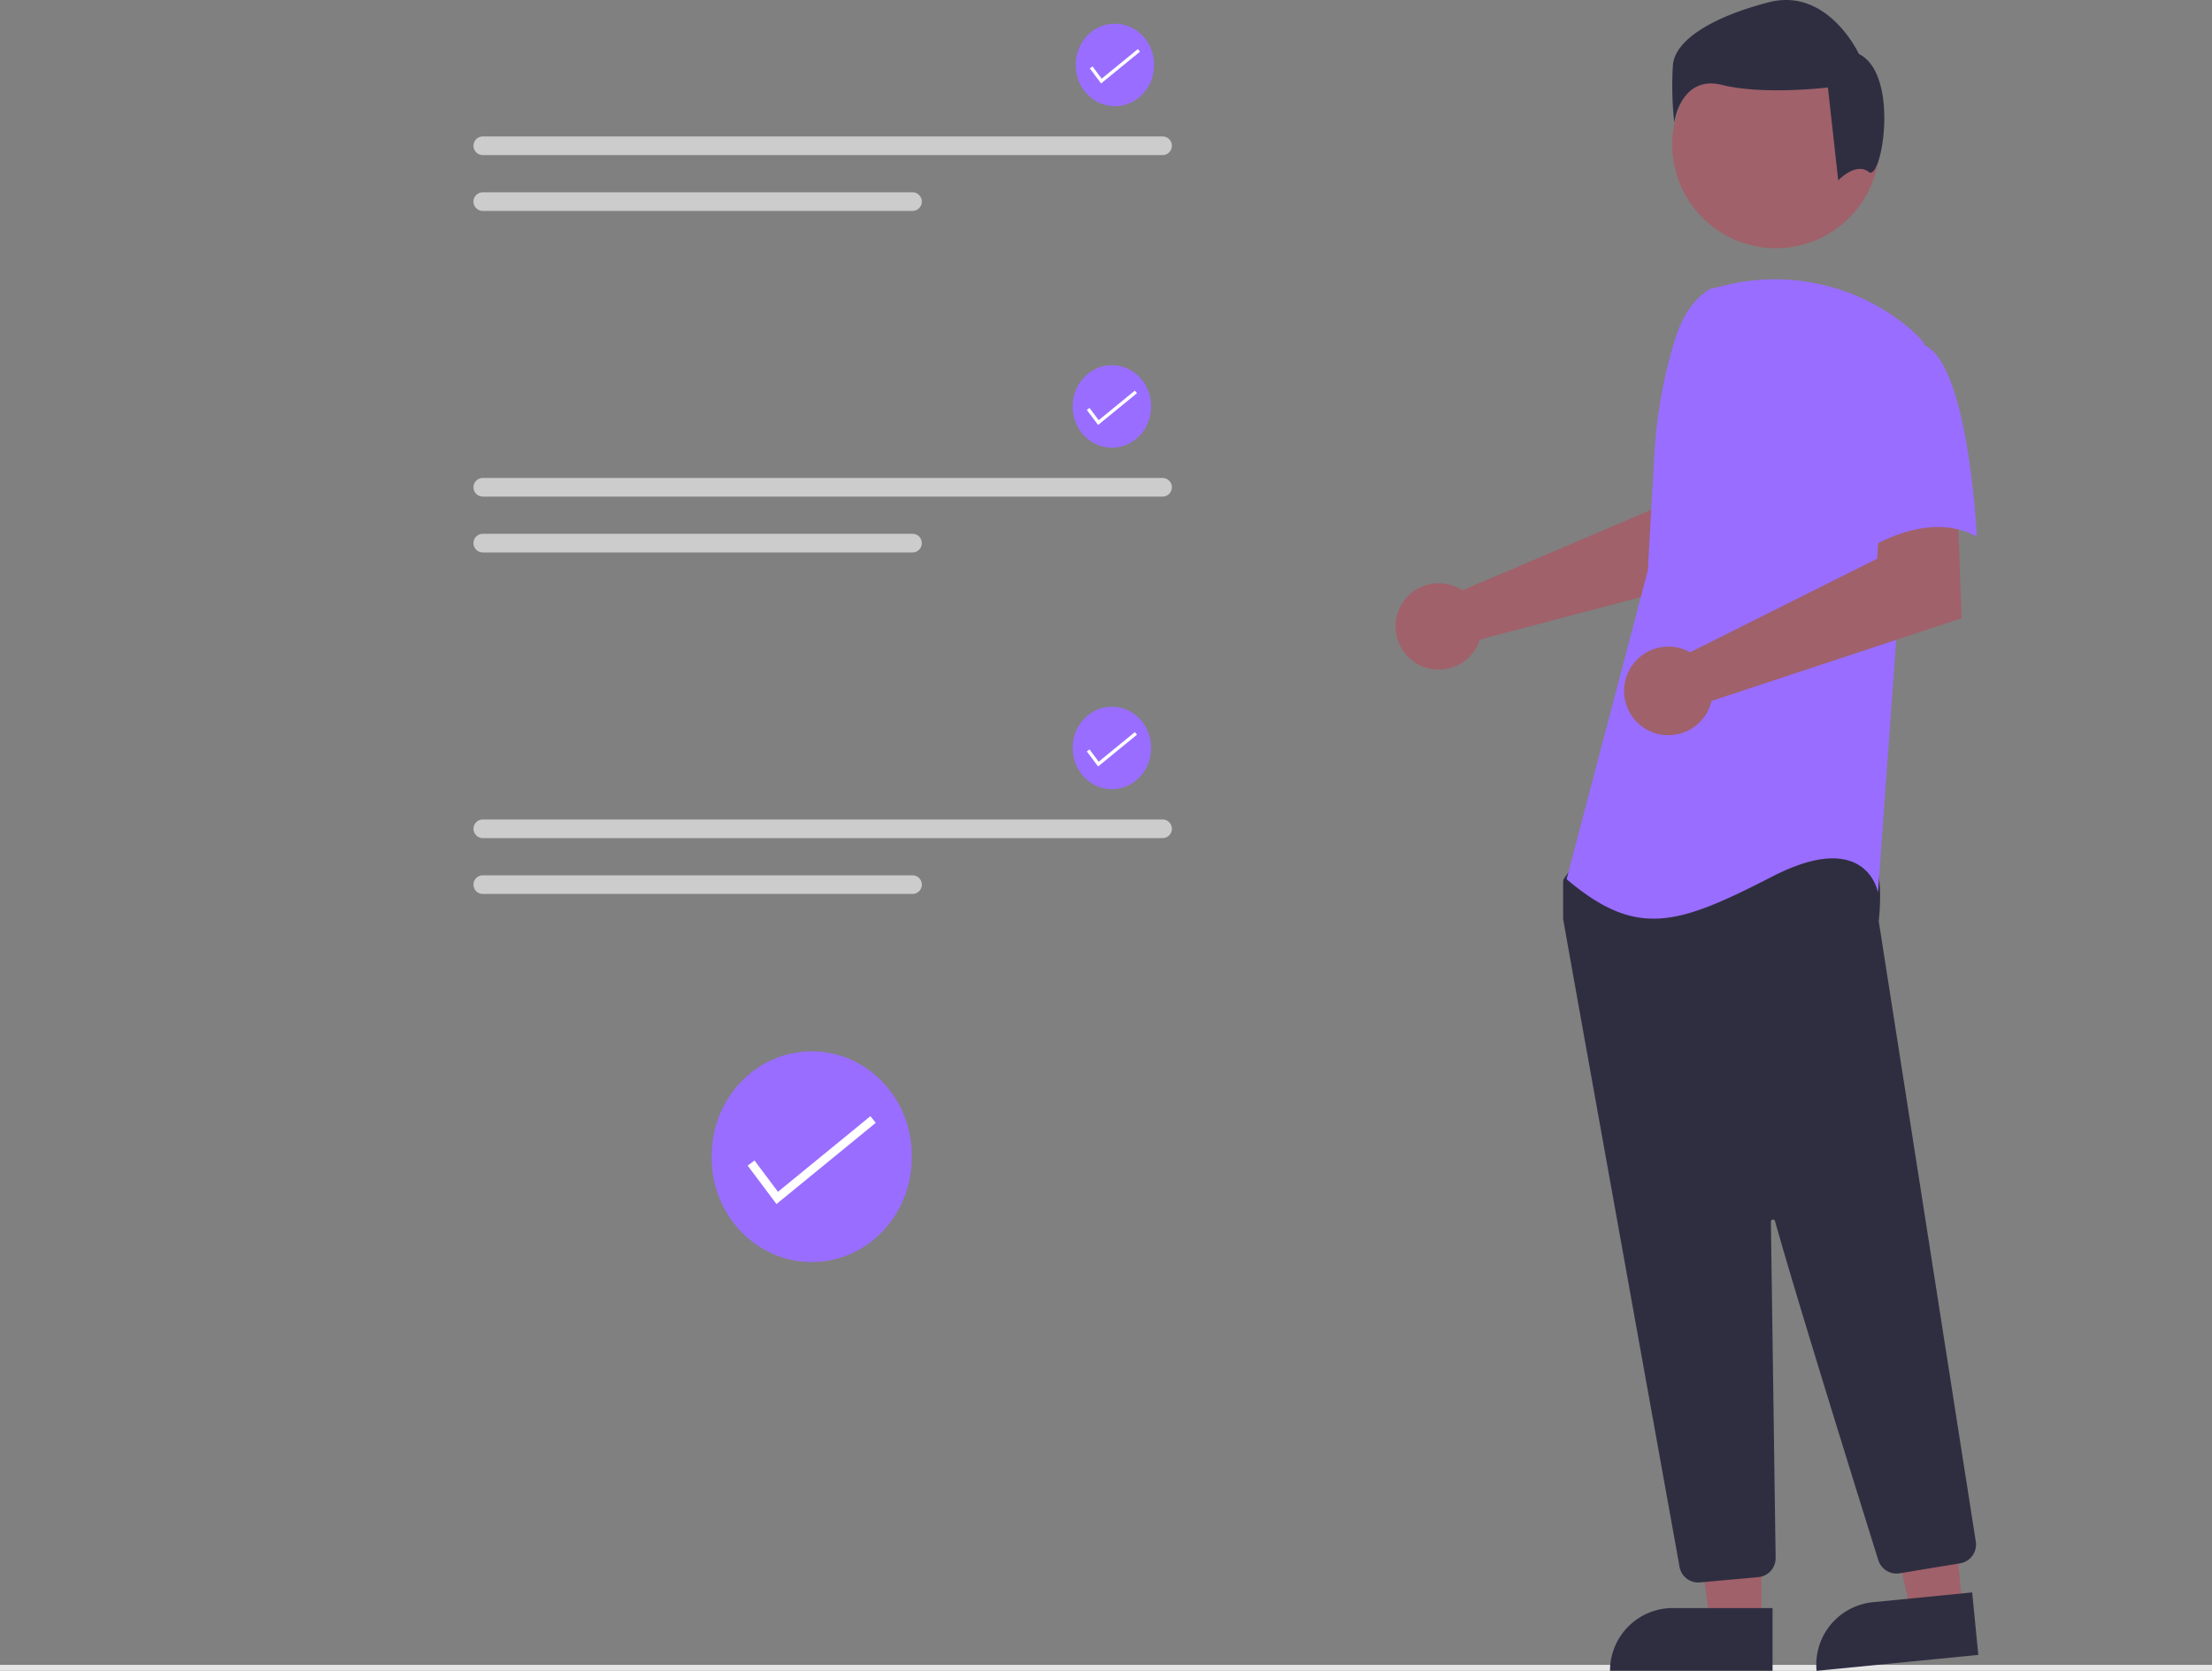 <svg xmlns="http://www.w3.org/2000/svg" data-name="Layer 1" width="738.22" height="557.747" viewBox="0 0 738.22 557.747" xmlns:xlink="http://www.w3.org/1999/xlink"><rect x="0" y="0" width="738.22" height="557.747" fill="#808080" stroke="none"/><path id="a9afa624-d143-4da3-9790-afb66062e65a-537" data-name="Path 2429" d="M535.174,599.597c0,19.249-14.948,34.854-33.388,34.854s-33.388-15.605-33.388-34.854c0-.436.007-.87.025-1.302.338-19.246,15.563-34.555,34-34.196s33.102,16.253,32.757,35.498Z" transform="translate(-230.89 -213.157)" fill="#996dff"/><path id="e3bc7ff1-d70c-4de9-8a31-9e1cd8f5d93e-538" data-name="Path 2431" d="M490.029,615.076l-9.616-12.822,2.277-1.709,7.835,10.446,30.844-25.233,1.803,2.204Z" transform="translate(-230.89 -213.157)" fill="#fff"/><rect id="a7b62467-cb6d-4a33-bede-3daf66fae9b8" data-name="Rectangle 256" y="555.747" width="738.22" height="2" fill="#e6e6e6"/><g id="a0df80b4-37f6-4e81-b192-ad058c9b46d3" data-name="Group 24"><path id="ab0ed44f-d533-4992-a1b3-ca9ac72248ac-539" data-name="Path 552" d="M716.948,409.114a14.211,14.211,0,0,1,1.987,1.108l63.154-26.954,2.253-16.636,25.235-.155-1.491,38.158-83.357,22.047a14.94,14.94,0,0,1-.631,1.7,14.411,14.411,0,1,1-7.151-19.265Z" transform="translate(-230.89 -213.157)" fill="#a0616a"/><path id="e96706e1-851e-4da2-ad9b-ad313a8c64fc-540" data-name="Path 553" d="M818.754,754.875H801.491l-8.212-66.584h25.477Z" transform="translate(-230.89 -213.157)" fill="#a0616a"/><path id="b540b71d-0f03-4ed3-b276-b3415efc1443-541" data-name="Path 554" d="M789.161,749.943h33.292v20.955H768.199a20.962,20.962,0,0,1,20.962-20.962h0Z" transform="translate(-230.89 -213.157)" fill="#2f2e41"/><path id="b87c34d6-a0a3-40d8-a436-08cd71fc342e-542" data-name="Path 555" d="M885.89,749.997l-17.178,1.69-14.7-65.458,25.355-2.491Z" transform="translate(-230.89 -213.157)" fill="#a0616a"/><path id="bb56473f-8578-4371-8d17-16b3f8ffc95c-543" data-name="Path 556" d="M855.946,747.993l33.126-3.263,2.054,20.857-53.981,5.317a20.958,20.958,0,0,1,18.8-22.911Z" transform="translate(-230.89 -213.157)" fill="#2f2e41"/><circle id="b06ede21-2df7-4399-95f3-667c473f6547" data-name="Ellipse 84" cx="592.669" cy="48.268" r="34.583" fill="#a0616a"/><path id="e3edd339-fa60-4375-a5a7-b8711a5f77a0-544" data-name="Path 557" d="M797.633,741.409a6.3,6.3,0,0,1-6.217-5.21c-8.929-49.59-38.141-211.772-38.84-216.268a1.991,1.991,0,0,1-.023-.312V507.525a2.1,2.1,0,0,1,.393-1.228l3.858-5.4a2.082,2.082,0,0,1,1.611-.88c22-1.031,94.036-4.054,97.516.294h0c3.495,4.365,2.253,17.611,1.971,20.22l.014.272,32.366,206.982a6.353,6.353,0,0,1-5.233,7.23l-20.214,3.33a6.366,6.366,0,0,1-7.076-4.355c-6.252-19.978-27.216-87.184-34.482-113.19a.7.7,0,0,0-1.381.2c.363,24.79,1.24,88.036,1.549,109.881l.032,2.353a6.362,6.362,0,0,1-5.763,6.387l-19.492,1.766A5.875,5.875,0,0,1,797.633,741.409Z" transform="translate(-230.89 -213.157)" fill="#2f2e41"/><path id="fafafea0-d187-42ce-9adc-60692d5c21c2-545" data-name="Path 99" d="M801.611,309.607c-6.035,3.588-9.647,10.18-11.719,16.9a160.073,160.073,0,0,0-6.877,38.241l-2.191,38.86-27.113,103.028c23.5,19.883,37.053,15.363,68.686-.9s35.246,5.422,35.246,5.422l6.325-87.663,9.037-95.793a42.487,42.487,0,0,0-6.846-6.581,69.923,69.923,0,0,0-59.761-12.673Z" transform="translate(-230.89 -213.157)" fill="#996dff"/><path id="bcb42d09-5dc7-4cce-9178-bbabc9608de0-546" data-name="Path 558" d="M792.805,429.921a14.828,14.828,0,0,1,2.112.986l62.447-31.259,1.036-16.933,25.759-1.776,1.38,38.6-83.45,27.6a14.784,14.784,0,1,1-9.283-17.223Z" transform="translate(-230.89 -213.157)" fill="#a0616a"/><path id="a6b68414-708f-47b2-ba8b-69f9e74523ce-547" data-name="Path 101" d="M872.555,328.133c15.363,5.422,18.071,64.171,18.071,64.171-18.075-9.941-39.765,6.326-39.765,6.326s-4.518-15.365-9.941-35.246a34.54,34.54,0,0,1,7.229-32.535S857.19,322.708,872.555,328.133Z" transform="translate(-230.89 -213.157)" fill="#996dff"/><path id="bcacc9ce-a4f2-4033-9198-64d9603f2d9b-548" data-name="Path 102" d="M854.562,270.568c-4.309-3.447-10.187,2.816-10.187,2.816l-3.447-31.016s-21.543,2.581-35.334-.862-15.943,12.5-15.943,12.5a110.654,110.654,0,0,1-.431-19.391c.862-7.756,12.064-15.512,31.885-20.683s30.162,17.236,30.162,17.236C865.063,238.057,858.876,274.019,854.562,270.568Z" transform="translate(-230.89 -213.157)" fill="#2f2e41"/></g><path d="M392.02,258.709a3.107,3.107,0,0,0,0,6.214H618.878a3.107,3.107,0,0,0,0-6.214Z" transform="translate(-230.89 -213.157)" fill="#ccc"/><path d="M392.02,277.351a3.107,3.107,0,0,0-.013,6.214H535.429a3.107,3.107,0,1,0,0-6.214Z" transform="translate(-230.89 -213.157)" fill="#ccc"/><path id="baa6ea24-e79a-410b-95a0-90b7a92ae1c1-549" data-name="Path 2429" d="M616.035,234.956c0,7.534-5.851,13.642-13.068,13.642s-13.068-6.108-13.068-13.642c0-.171.003-.34.01-.51.132-7.533,6.092-13.525,13.308-13.384s12.956,6.361,12.821,13.894Z" transform="translate(-230.89 -213.157)" fill="#996dff"/><path id="a0820f47-ad40-463a-872c-13bb80005143-550" data-name="Path 2431" d="M598.365,241.015l-3.764-5.019.891-.669,3.067,4.089,12.073-9.876.706.863Z" transform="translate(-230.89 -213.157)" fill="#fff"/><path d="M392.02,372.709a3.107,3.107,0,0,0,0,6.214H618.878a3.107,3.107,0,0,0,0-6.214Z" transform="translate(-230.89 -213.157)" fill="#ccc"/><path d="M392.02,391.351a3.107,3.107,0,0,0-.013,6.214H535.429a3.107,3.107,0,1,0,0-6.214Z" transform="translate(-230.89 -213.157)" fill="#ccc"/><path id="b63fc892-67cf-40d0-9003-f173040a559c-551" data-name="Path 2429" d="M615.035,348.956c0,7.534-5.851,13.642-13.068,13.642s-13.068-6.108-13.068-13.642c0-.171.003-.34.01-.51.132-7.533,6.092-13.525,13.308-13.384s12.956,6.361,12.821,13.894Z" transform="translate(-230.89 -213.157)" fill="#996dff"/><path id="b8e61bbe-38fc-40ac-ac8c-5bb63bac7af2-552" data-name="Path 2431" d="M597.365,355.015l-3.764-5.019.891-.669,3.067,4.089,12.073-9.876.706.863Z" transform="translate(-230.89 -213.157)" fill="#fff"/><path d="M392.02,486.709a3.107,3.107,0,0,0,0,6.214H618.878a3.107,3.107,0,0,0,0-6.214Z" transform="translate(-230.89 -213.157)" fill="#ccc"/><path d="M392.02,505.351a3.107,3.107,0,0,0-.013,6.214H535.429a3.107,3.107,0,1,0,0-6.214Z" transform="translate(-230.89 -213.157)" fill="#ccc"/><path id="f67391c6-f0f4-4d09-a78c-675b0edf0c3b-553" data-name="Path 2429" d="M615.035,462.956c0,7.534-5.851,13.642-13.068,13.642s-13.068-6.108-13.068-13.642c0-.171.003-.34.01-.51.132-7.533,6.092-13.525,13.308-13.384s12.956,6.361,12.821,13.894Z" transform="translate(-230.89 -213.157)" fill="#996dff"/><path id="e94ecbaf-2ca7-4fd5-871d-ab097a8f2c0d-554" data-name="Path 2431" d="M597.365,469.015l-3.764-5.019.891-.669,3.067,4.089,12.073-9.876.706.863Z" transform="translate(-230.89 -213.157)" fill="#fff"/></svg>